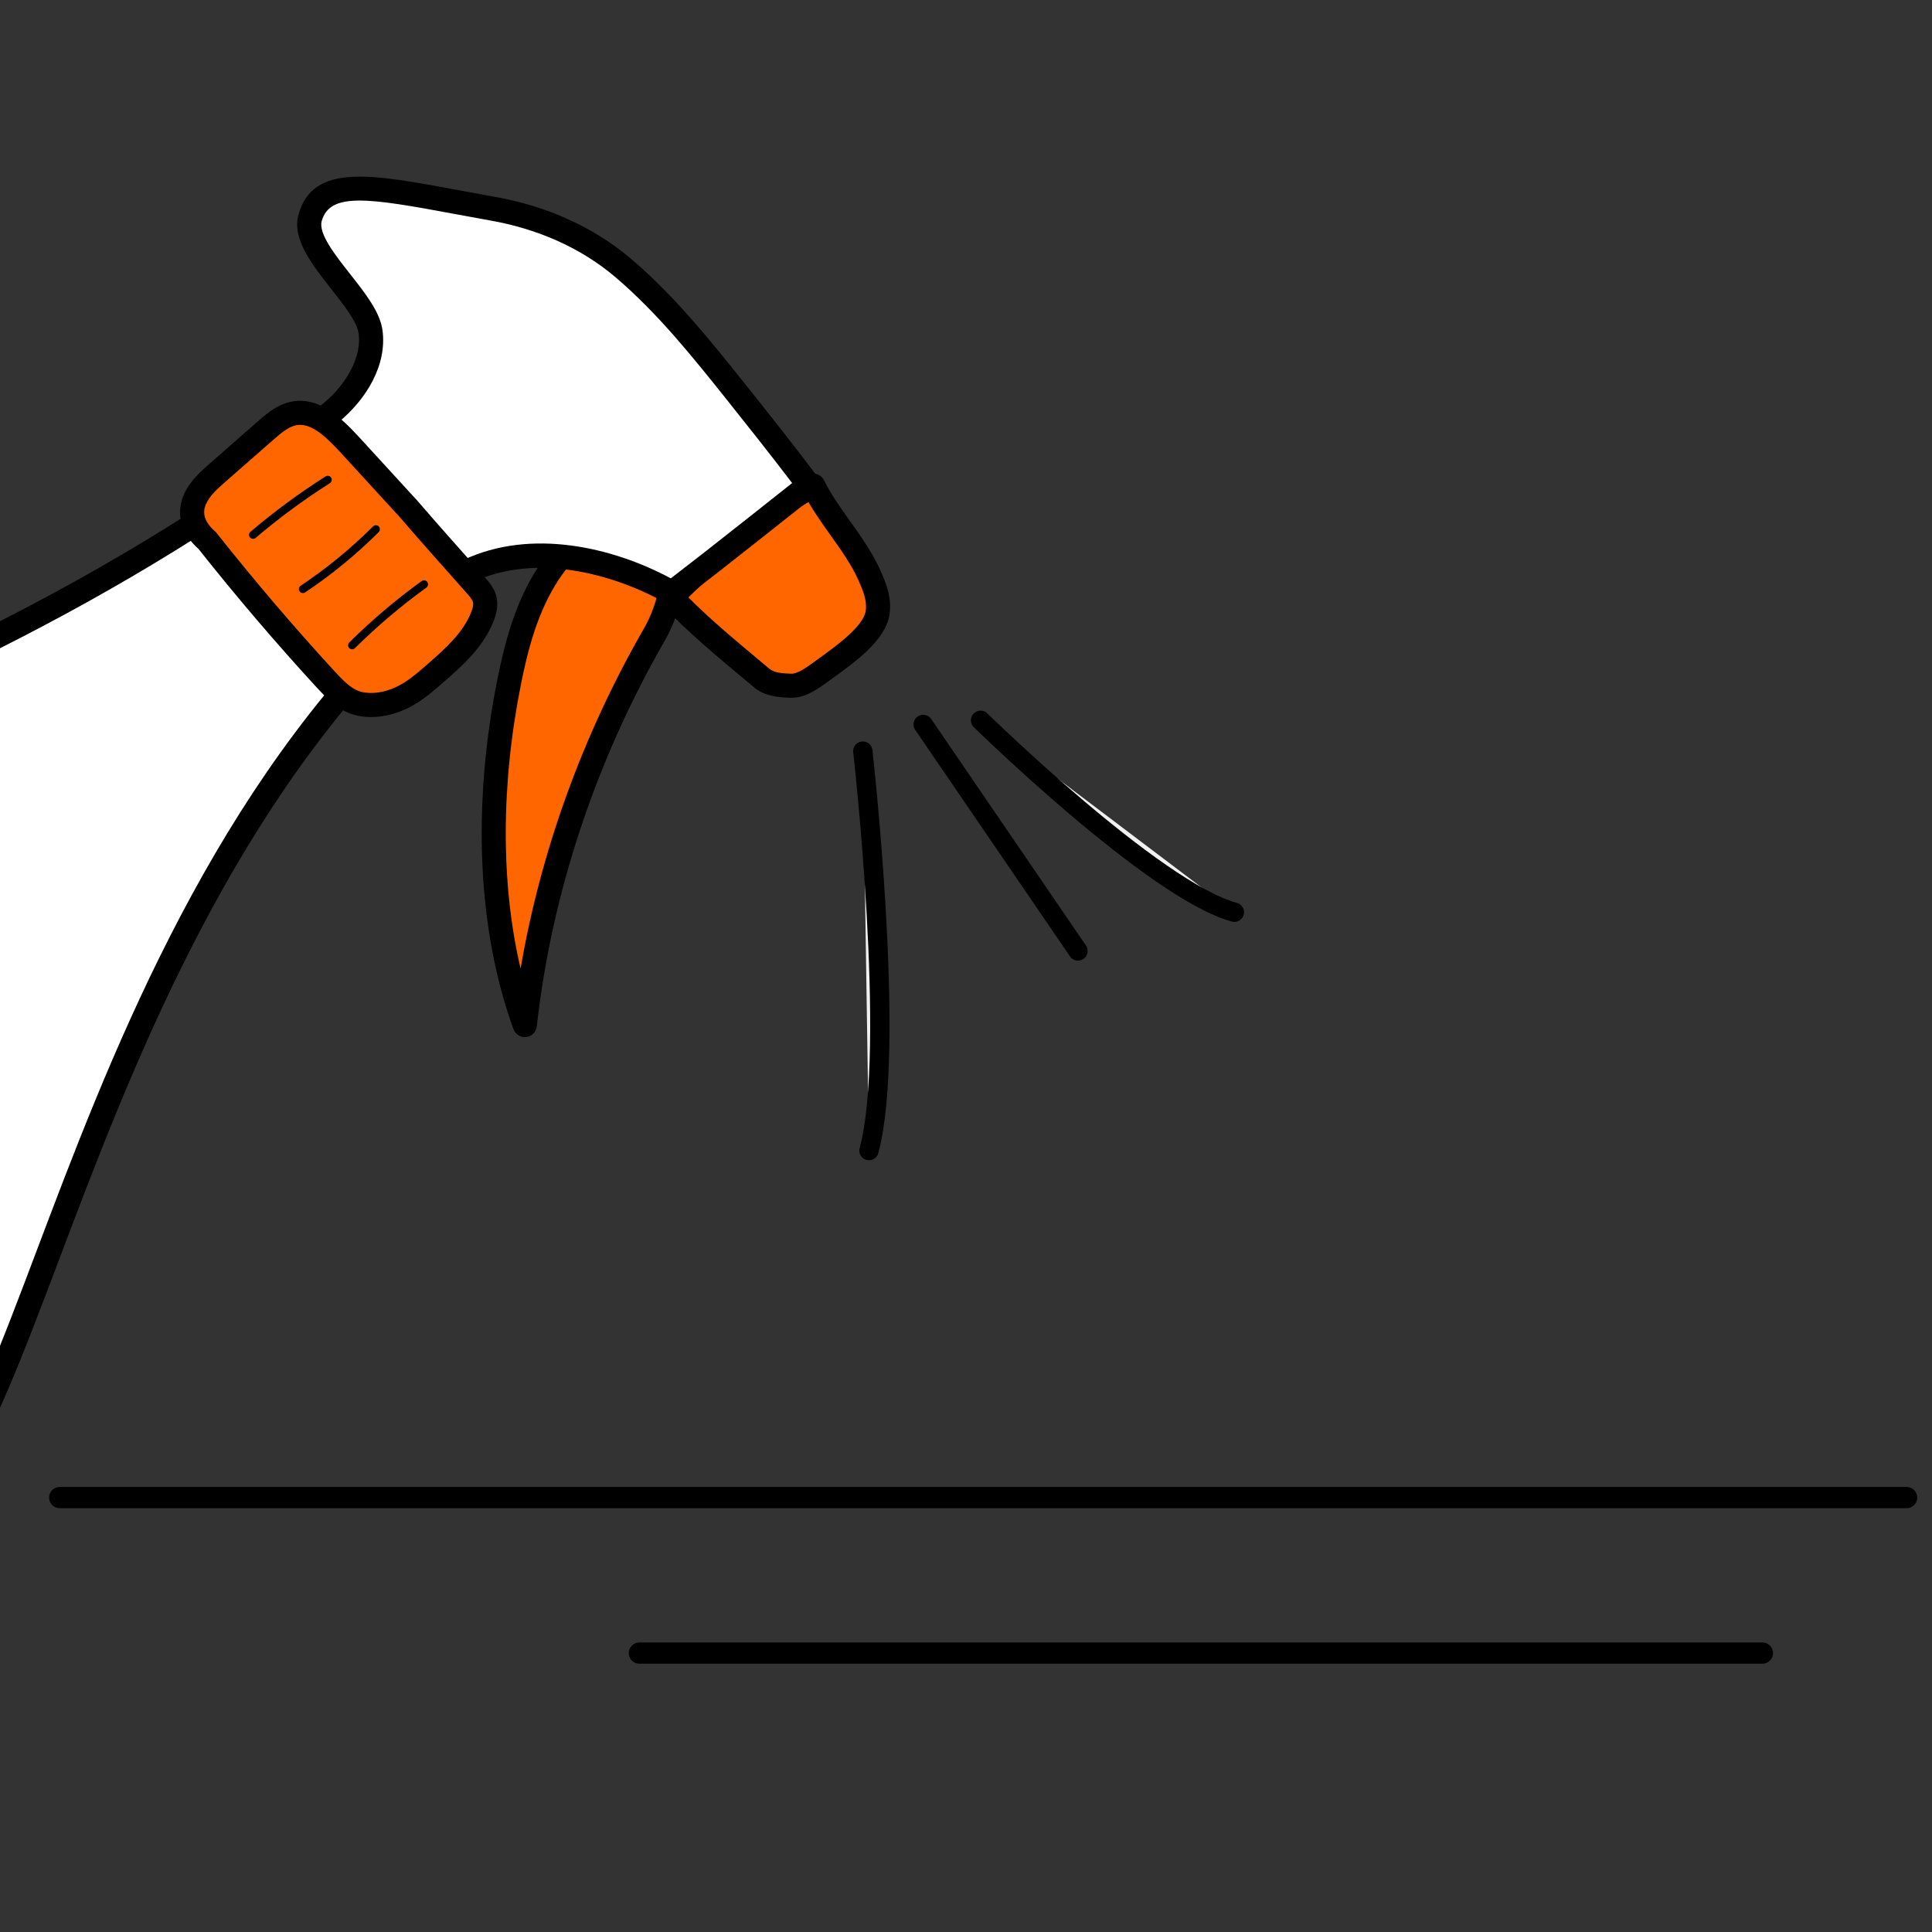 <?xml version="1.0" encoding="UTF-8"?><svg id="Layer_1" xmlns="http://www.w3.org/2000/svg" xmlns:xlink="http://www.w3.org/1999/xlink" viewBox="0 0 1000 1000"><rect x="0" y="0" width="1000" height="1000" fill="#333333" stroke="none"/><defs><style>.cls-1,.cls-2,.cls-3,.cls-4{stroke-width:0px;}.cls-2,.cls-5{fill:none;}.cls-6{fill:#f1f1f1;stroke-linejoin:round;stroke-width:10px;}.cls-6,.cls-5{stroke:#000;stroke-linecap:round;}.cls-3{fill:#fff;}.cls-4{fill:#f60;}.cls-7{clip-path:url(#clippath);}.cls-5{stroke-miterlimit:10;stroke-width:11px;}</style><clipPath id="clippath"><rect class="cls-2" y="0" width="1000" height="1000"/></clipPath></defs><g class="cls-7"><path class="cls-3" d="m206.95,325.86C61.46,471.22,23.84,694-27.18,765.64c-19.14,26.88-40.51,53.1-69.68,68.68-29.18,15.58-73.38,22.38-104.98,3.72-13.29-7.84-24.55-18.98-35.63-29.96-50.25-49.82-161.47-173.08-169.86-189.05-16.98-32.31-10.36-68.75,10.66-93.74,21.02-24.99,73.71-60.89,103.72-74.49,90.5-41.02,261.37-86.52,428.43-202.58,58.6,10.24,122.45,26.73,71.48,77.65Z"/><path class="cls-1" d="m-311.65,739.18c-47.02-51.07-95.39-106.19-101.2-117.26-17.11-32.57-12.64-72.08,11.4-100.65,21.56-25.62,74.64-61.98,105.92-76.15,24.1-10.92,53.44-22,87.41-34.83,91.9-34.71,217.75-82.24,340.04-167.19,1.35-.94,3.01-1.3,4.63-1.02,44.23,7.73,86.23,18.26,93.98,42.79,4.24,13.44-2.03,28.29-19.16,45.41h0c-95.14,95.05-144.54,225.79-180.62,321.25-18.81,49.77-35.05,92.75-52.84,117.74-19.22,27-41.23,54.23-71.83,70.57-30.63,16.35-76.85,23.8-111.08,3.58-14.06-8.3-25.65-19.79-36.85-30.91-17.77-17.62-43.57-44.84-69.79-73.32ZM136.92,254.79C14.04,339.71-111.73,387.21-203.72,421.95c-33.77,12.75-62.93,23.77-86.67,34.52-29.47,13.36-81.33,48.82-101.52,72.83-20.76,24.68-24.65,58.76-9.91,86.83,7.67,14.59,118.05,137.27,168.73,187.52,10.67,10.57,21.69,21.51,34.41,29.02,29.9,17.65,72.21,10.38,98.87-3.85,28.32-15.12,49.2-41.04,67.54-66.8,16.86-23.67,32.84-65.95,51.34-114.91,36.47-96.52,86.44-228.72,183.47-325.66h0c13.34-13.33,18.75-24.38,16.08-32.83-6.3-19.96-57.27-29.53-81.71-33.82Z"/><path class="cls-4" d="m338.88,328.13c-36.13,62.7-59.54,133.17-67.24,202.44-19.18-52.64-20.51-116.02-7.99-178.18,3.86-19.17,9.28-38.91,20.19-55.59,10.92-16.68,28.47-29.7,44.51-28.3,5.36.47,10.42,2.58,13.99,6.59,11.39,12.79,4.76,38.75-3.47,53.04Z"/><path class="cls-1" d="m267.05,534.79c-.54-.59-.98-1.29-1.27-2.09-18.61-51.08-21.54-115.55-8.24-181.55,3.68-18.25,9.06-39.4,21.09-57.77,13.35-20.4,33.08-32.6,50.27-31.09,7.27.64,13.63,3.85,18.1,8.65,14.16,15.91,5.85,45.42-2.72,60.3h0c-35.83,62.18-58.81,131.35-66.44,200.02-.32,2.88-2.58,5.16-5.45,5.5-2.04.25-4.01-.53-5.33-1.97Zm70.5-255.7c-2.91-3.16-6.89-4.13-9.75-4.38-12.48-1.09-28.05,9.15-38.74,25.5-10.87,16.6-15.85,36.32-19.3,53.41-10.58,52.53-10.59,103.9-.3,147.74,10.4-60.85,32.28-121.28,64.01-176.34,7.41-12.86,12.99-35.92,4.21-45.78-.04-.05-.09-.1-.13-.15Z"/><path class="cls-4" d="m420.92,251.37c7.92,16.12,21.9,30.15,29.18,46.64,2.64,5.99,5.29,12.39,4.09,19.49-1.96,11.55-19.5,23.08-29.73,30.59-4.66,3.42-9.89,6.99-15.1,6.86-5.46-.14-11.14-.68-14.95-3.86-18.66-15.58-34.75-28.91-46.4-41.55-1.37-1.49,47.09-45.05,72.91-58.16Z"/><path class="cls-1" d="m343.42,313.75c-1.32-1.44-1.92-3.54-1.57-5.47,1.41-7.82,54.85-51.62,76.25-62.48,1.49-.76,3.21-.88,4.8-.36,1.58.53,2.88,1.67,3.62,3.17,3.51,7.15,8.31,13.89,13.39,21.02,5.8,8.14,11.79,16.56,15.89,25.85,2.57,5.82,6.1,13.8,4.53,23.05-2.19,12.91-17.67,24.08-28.97,32.23l-3.23,2.34c-5.7,4.18-11.85,8.25-18.95,8.06-6.66-.18-13.55-.94-18.78-5.31l-1.81-1.51c-18.05-15.06-33.63-28.07-45.17-40.61Zm9.99-1.37l.03.03-.03-.03Zm65.01-52.51c-21.11,12.49-52.2,39.42-62.11,49.33,10.61,10.82,24.49,22.39,40.28,35.58l1.81,1.51c2.31,1.93,6.92,2.31,11.12,2.42,3.43.09,8.32-3.51,11.25-5.65l3.31-2.4c8.47-6.11,22.63-16.33,23.97-24.21.87-5.14-1.05-10.05-3.64-15.93-3.59-8.14-8.96-15.68-14.65-23.66-3.9-5.48-7.9-11.09-11.33-17Z"/><path class="cls-3" d="m255.26,108.05c24.6,4.36,47.92,14.23,66.99,30.37,22.38,18.95,40.82,42.03,59.11,64.95,12.61,15.8,25.16,31.63,37.3,47.76-16.96,13.43-33.91,26.87-50.93,40.22-6.61,5.18-13.3,10.3-19.97,15.44-31.35-17.96-75.49-27.77-109.38-9.22l-71.87-80.35c14.66-9.8,27.71-28.06,25.28-45.52-2.43-17.47-36.03-41.97-31.27-58.95,6.74-24.06,38.29-14.71,94.75-4.69Z"/><path class="cls-1" d="m233.79,301.79l-.06-.07-71.87-80.35c-1.2-1.35-1.76-3.15-1.54-4.94.23-1.79,1.22-3.4,2.72-4.4,12.76-8.53,24.61-24.83,22.57-39.48-.84-6.04-7.62-14.66-14.18-22.99-10.05-12.76-20.43-25.97-16.92-38.5,7.46-26.63,37.31-21.08,82.49-12.68,6.08,1.13,12.53,2.33,19.35,3.54h0c26.84,4.76,51.02,15.74,69.93,31.76,22.91,19.39,41.74,43,59.96,65.81,12.06,15.11,24.88,31.26,37.4,47.9,2.04,2.7,1.54,6.54-1.11,8.64l-4.37,3.46c-15.51,12.29-31.02,24.57-46.59,36.78-5.39,4.22-10.83,8.41-16.27,12.6l-3.74,2.88c-2,1.54-4.72,1.72-6.9.47-27.06-15.49-70.34-27.19-103.29-9.16-2.52,1.38-5.64.86-7.58-1.25Zm-58.1-83.66l64.14,71.71c35.17-16.6,77.45-6.55,107.37,9.51l.5-.38c5.41-4.17,10.82-8.33,16.18-12.53,15.42-12.08,30.77-24.24,46.13-36.41-11.26-14.8-22.7-29.2-33.52-42.77-17.84-22.36-36.3-45.47-58.27-64.07-17.23-14.59-39.38-24.61-64.05-28.99h0c-6.85-1.22-13.33-2.42-19.44-3.56-44.25-8.23-63.99-11.23-68.21,3.79-1.81,6.44,6.97,17.59,14.71,27.42,7.93,10.08,15.42,19.6,16.73,28.98,2.55,18.26-8.64,36-22.27,47.3Z"/><path class="cls-4" d="m107.28,279.81c19.55,24.69,40.02,48.69,61.33,71.91,4.45,4.84,9.23,9.86,15.29,11.96,2.06.71,4.19,1.06,6.3,1.18,7.5.45,14.7-1.82,20.89-5.43,5.33-3.1,9.97-7.17,14.59-11.21,9.6-8.41,19.49-17.22,24.13-29.37,1.08-2.84,1.86-6.02.92-9.13-.8-2.65-2.74-4.87-4.62-6.98-12.46-14.02-24.93-28.04-34.4-39.07-10.37-11.32-20.73-22.63-31.1-33.95-7.23-7.89-16.09-16.52-26.11-16.03-6.7.33-12,4.76-16.84,9-8.27,7.25-16.55,14.5-24.82,21.75-4.7,4.12-9.51,8.39-12.03,14.22s-2.16,13.65,6.47,21.14Z"/><path class="cls-1" d="m164.36,356.31l-.35-.38c-21.19-23.08-41.8-47.24-61.27-71.81-12.84-11.45-9.65-23.32-7.66-27.92,3.12-7.21,8.96-12.32,13.65-16.43l24.82-21.75c4.86-4.26,11.52-10.09,20.64-10.54,12.18-.6,22.06,8.45,31.01,18.05l31.1,33.94c9.57,11.14,22.23,25.37,34.47,39.13,2.1,2.37,4.72,5.32,5.93,9.31,1.58,5.19.15,9.99-1.06,13.16-5.28,13.82-16.21,23.39-25.84,31.83-4.77,4.18-9.7,8.5-15.55,11.91-7.86,4.58-16.3,6.75-24.41,6.26-2.94-.17-5.55-.67-7.98-1.52-7.06-2.44-12.32-7.64-17.49-13.26Zm-52.49-80.72c.1.11.21.23.3.35,19.39,24.49,39.92,48.57,61.04,71.56,4.39,4.76,8.26,8.73,12.74,10.28,1.34.47,2.86.75,4.64.85,7.12.43,13.38-2.26,17.37-4.59,4.82-2.81,9.1-6.56,13.62-10.52,8.55-7.49,18.23-15.97,22.41-26.91.88-2.31,1.13-3.93.78-5.09-.42-1.38-1.96-3.12-3.32-4.65-12.27-13.8-24.96-28.07-34.47-39.14l-30.97-33.8c-6.93-7.5-14.17-14.36-21.2-14.02-4.43.22-8.36,3.37-13.04,7.47l-24.82,21.75c-4.14,3.63-8.42,7.37-10.42,12-2.04,4.71-.4,9.41,4.83,13.95.18.15.35.32.51.49Z"/><path class="cls-1" d="m180.72,335.4c-.75-.82-.73-2.09.07-2.88,11.62-11.51,24.22-22.19,37.46-31.76.93-.68,2.24-.48,2.9.47.67.93.46,2.23-.46,2.9-13.07,9.45-25.51,20-36.97,31.35-.82.81-2.13.8-2.94-.01l-.05-.06Z"/><path class="cls-1" d="m155.25,306.3c-.07-.08-.14-.16-.2-.26-.64-.96-.38-2.24.58-2.88,13.45-8.96,26.06-19.3,37.47-30.71.81-.81,2.13-.81,2.94,0,.73.83.81,2.13,0,2.94-11.61,11.61-24.43,22.12-38.11,31.24-.86.57-2,.42-2.68-.32Z"/><path class="cls-1" d="m129.45,278.24l-.06-.06c-.74-.87-.64-2.19.24-2.93,12.23-10.41,25.32-20.06,38.89-28.67.97-.62,2.24-.32,2.87.64.61.97.33,2.25-.64,2.87-13.42,8.5-26.34,18.03-38.43,28.32-.85.73-2.12.64-2.88-.17Z"/><line class="cls-5" x1="30.92" y1="775.15" x2="986.85" y2="775.15"/><line class="cls-5" x1="330.96" y1="855.63" x2="912.21" y2="855.63"/><path class="cls-6" d="m446.59,388.78s17.51,154.38,3.18,206.76"/><line class="cls-6" x1="477.84" y1="374.96" x2="557.95" y2="492.2"/><path class="cls-6" d="m507.54,372.82s89.96,88.14,131.37,99.35"/></g></svg>
